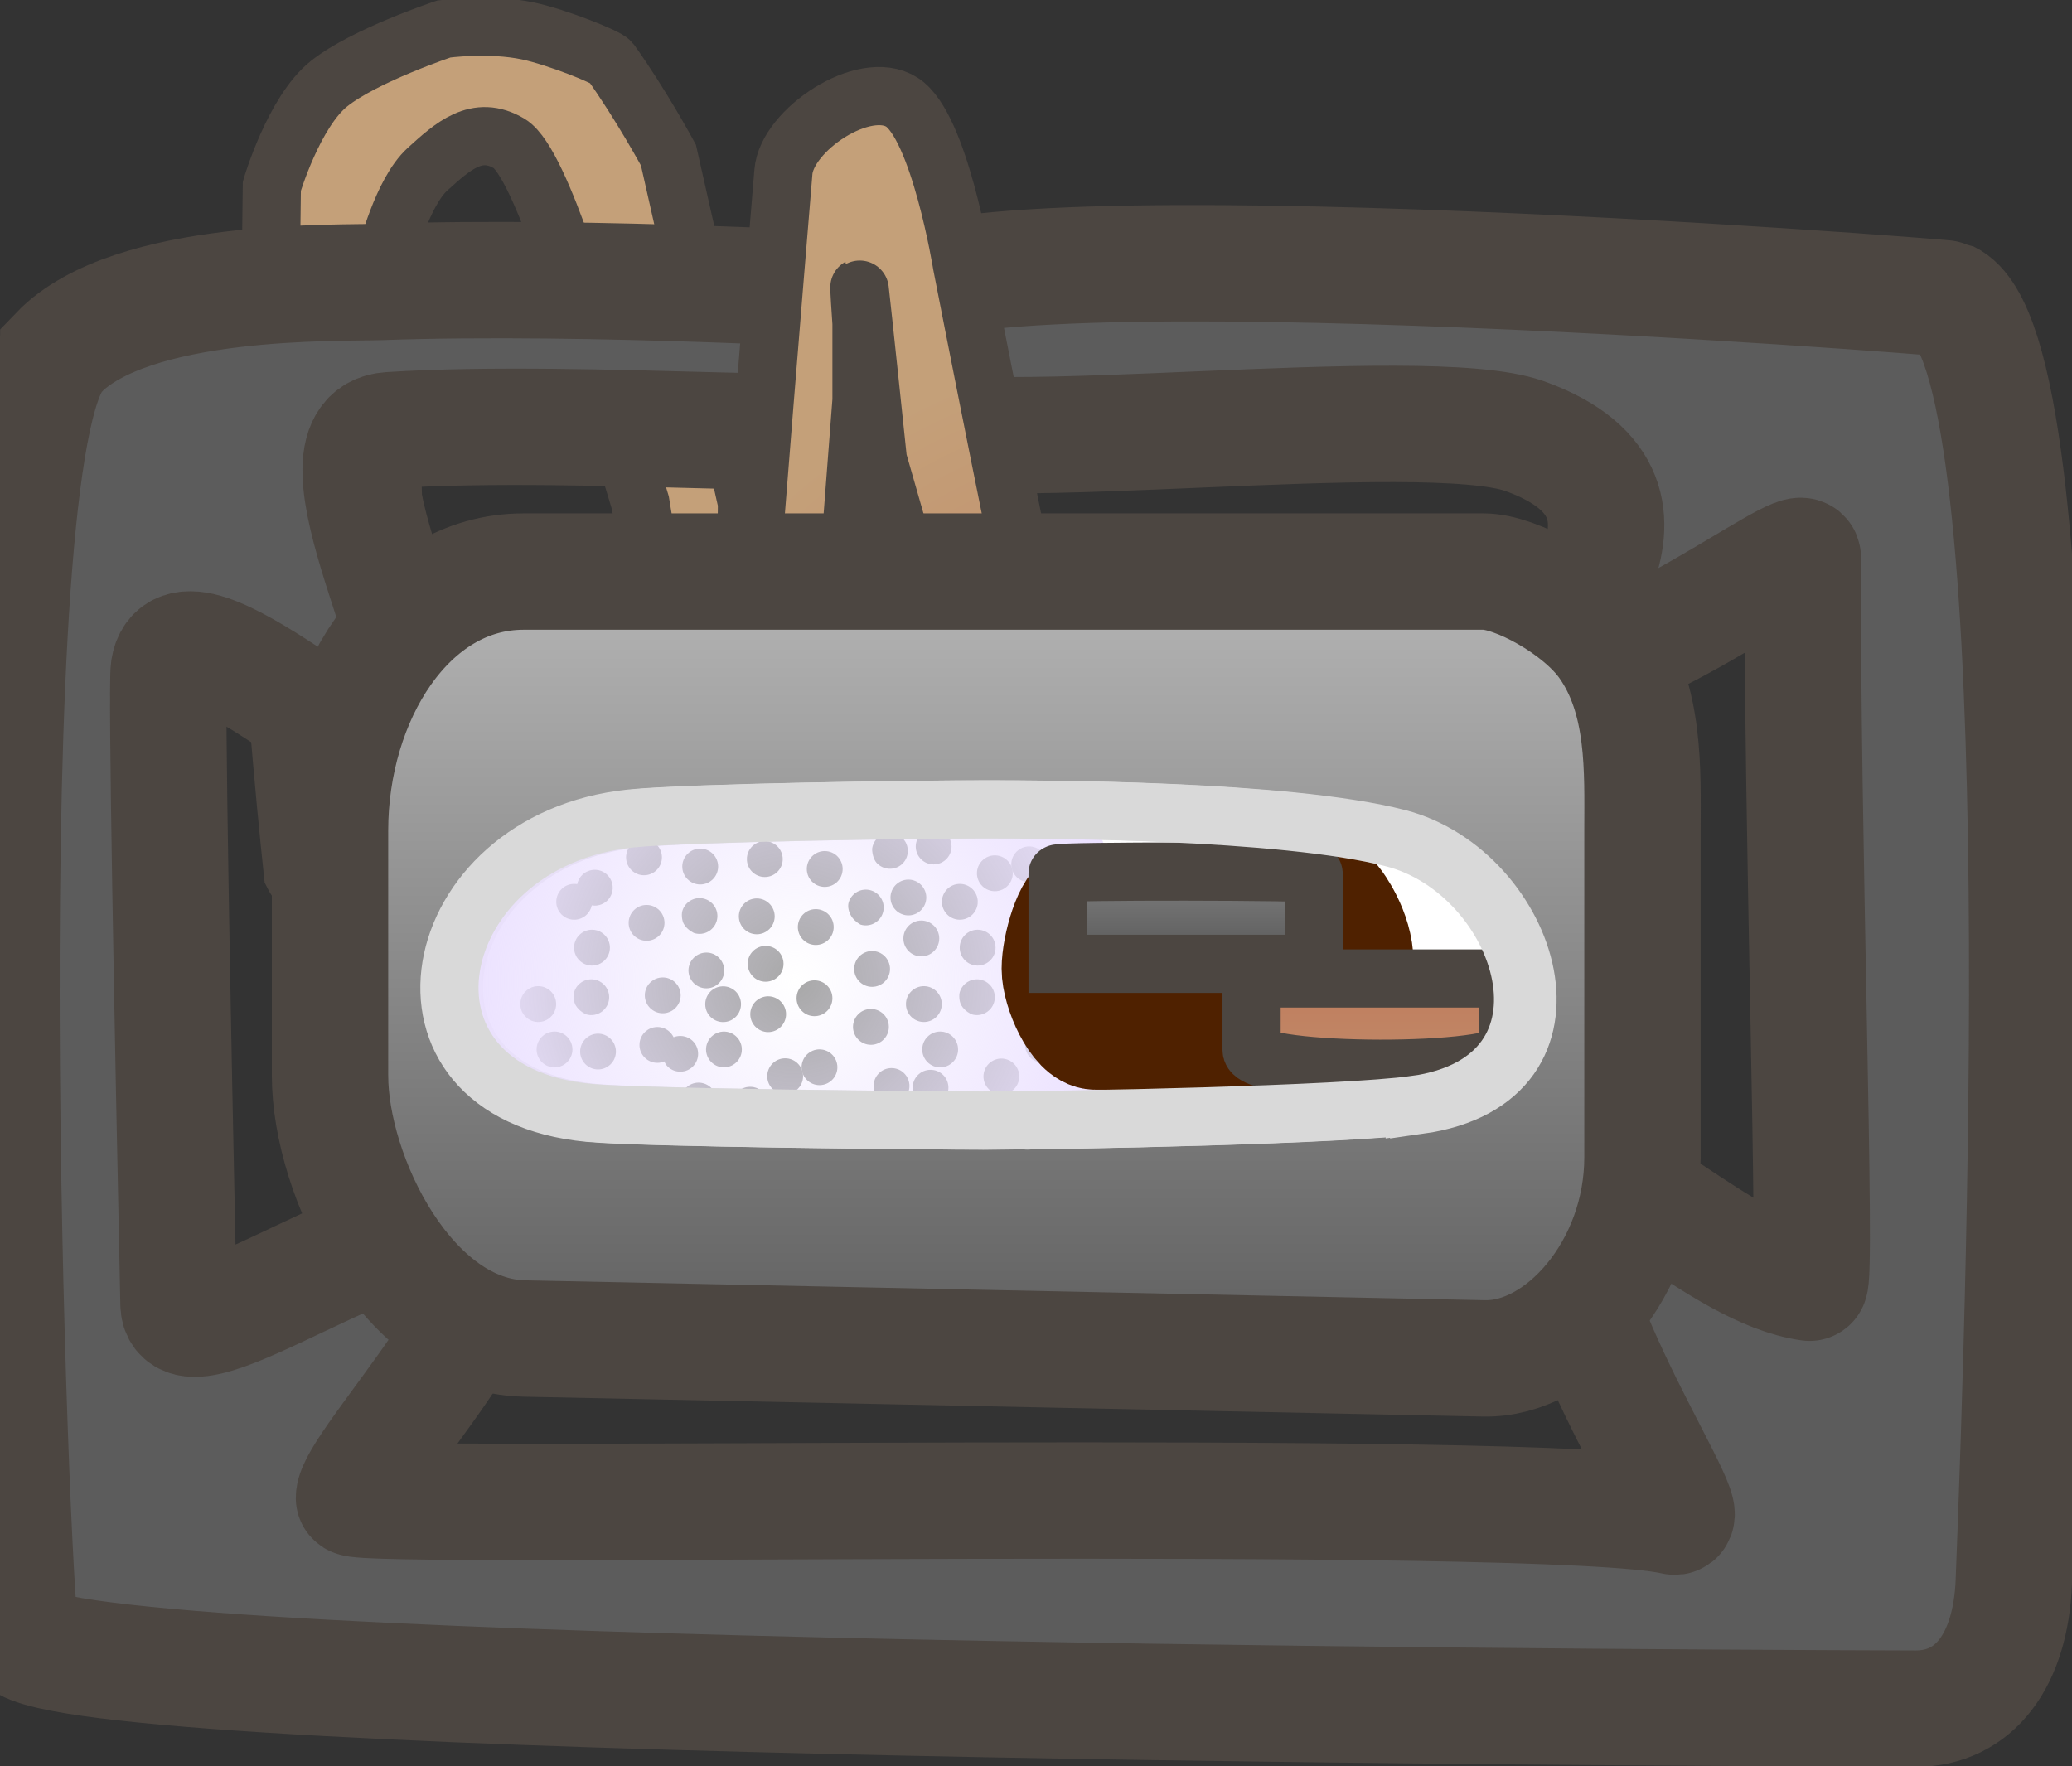 <svg version="1.1" xmlns="http://www.w3.org/2000/svg" xmlns:xlink="http://www.w3.org/1999/xlink" width="17.805" height="15.179" viewBox="0,0,17.805,15.179"><rect x="0" y="0" width="17.805" height="15.179" fill="#333333" stroke="none"/><defs><radialGradient cx="241.711" cy="179.797" r="5.171" gradientUnits="userSpaceOnUse" id="color-1"><stop offset="0" stop-color="#bf7d5e"/><stop offset="1" stop-color="#c4a079"/></radialGradient><radialGradient cx="241.711" cy="179.797" r="5.171" gradientUnits="userSpaceOnUse" id="color-2"><stop offset="0" stop-color="#bf7d5e"/><stop offset="1" stop-color="#c4a079"/></radialGradient><linearGradient x1="240" y1="176.619" x2="240" y2="183.381" gradientUnits="userSpaceOnUse" id="color-3"><stop offset="0" stop-color="#b5b5b5"/><stop offset="1" stop-color="#5f5f5f"/></linearGradient><radialGradient cx="238.357" cy="180.139" r="2.876" gradientUnits="userSpaceOnUse" id="color-4"><stop offset="0" stop-color="#ebe1ff" stop-opacity="0"/><stop offset="1" stop-color="#ebe1ff"/></radialGradient><linearGradient x1="240.632" y1="180.025" x2="243.172" y2="180.025" gradientUnits="userSpaceOnUse" id="color-5"><stop offset="0" stop-color="#d74d4d"/><stop offset="1" stop-color="#883135"/></linearGradient><linearGradient x1="243.384" y1="180.116" x2="243.384" y2="182.491" gradientUnits="userSpaceOnUse" id="color-6"><stop offset="0" stop-color="#bf7d5e"/><stop offset="1" stop-color="#c4a079"/></linearGradient><linearGradient x1="241.717" y1="177.92" x2="241.717" y2="179.991" gradientUnits="userSpaceOnUse" id="color-7"><stop offset="0" stop-color="#bfbfbf"/><stop offset="1" stop-color="#575757"/></linearGradient></defs><g transform="translate(-231.525,-171.708)"><g stroke-miterlimit="10"><path d="M237.179,176.922c-0.088,-0.501 -0.151,-0.892 -0.151,-0.892l-0.422,-1.397c0,0 -0.425,-1.525 -0.704,-1.691c-0.279,-0.167 -0.487,0.024 -0.704,0.221c-0.217,0.196 -0.352,0.735 -0.352,0.735l0.097,3.651c-0.103,0.182 -0.162,0.392 -0.162,0.617c0,0.241 0.068,0.466 0.186,0.656c-0.019,0.197 -0.088,0.507 -0.335,0.636c-0.375,0.196 -0.589,-0.236 -0.589,-0.236c0,0 -0.188,-1.729 -0.199,-2.685c-0.012,-1.046 0.017,-3.229 0.017,-3.229c0,0 0.189,-0.641 0.493,-0.882c0.304,-0.242 0.986,-0.469 0.986,-0.469c0,0 0.386,-0.054 0.722,0.017c0.242,0.051 0.68,0.224 0.71,0.266c0.262,0.366 0.497,0.801 0.497,0.801l0.675,2.987c0,0 -0.007,0.583 -0.009,0.943c-0.119,-0.037 -0.245,-0.058 -0.377,-0.058c-0.087,0 -0.172,0.009 -0.255,0.026c-0.041,-0.008 -0.082,-0.015 -0.124,-0.019z" fill="url(#color-1)" stroke="#4c4641" stroke-width="0.5"/><path d="M232.025,174.742c0.629,-0.655 2.418,-0.598 2.773,-0.611c1.794,-0.064 4.311,0.085 4.311,0.085c0,0 0.145,1.056 0.145,1.123c0,0.205 -2.692,-0.043 -4.38,0.066c-0.767,0.049 0.51,2.257 0.158,2.378c-0.037,0.013 0.109,0.466 0.075,0.49c-0.286,0.204 -2.021,-1.514 -2.131,-0.816c-0.023,0.149 0.032,3.05 0.083,5.457c0.012,0.566 1.969,-0.967 2.566,-0.609c0.563,0.337 -1.064,1.993 -1.058,2.276c0.002,0.109 10.236,-0.099 11.343,0.16c0.23,0.054 -1.387,-2.277 -0.824,-2.874c0.283,-0.301 1.206,0.756 1.989,0.865c0.067,0.009 -0.069,-3.971 -0.058,-6.231c0.001,-0.17 -1.621,1.093 -2.149,0.889c-0.196,-0.076 1.289,-1.385 -0.241,-1.934c-0.861,-0.309 -4.781,0.191 -5.341,-0.107c-1.061,-0.565 -0.184,-0.969 -0.181,-1.007c0.053,-0.788 9.131,-0.081 9.159,-0.067c0.929,0.443 0.674,8.26 0.566,11.026c-0.026,0.675 -0.339,1.092 -0.845,1.091c-3.358,-0.01 -16.176,-0.083 -16.28,-0.611c-0.091,-0.466 -0.461,-10.221 0.32,-11.035z" fill="#5c5c5c" stroke="#4c4641" stroke-width="1"/><path d="M242.875,178.073c-0.065,0.418 -0.497,1.085 -0.497,1.085c0,0 -1.345,0.566 -1.886,0.121c-0.541,-0.445 -0.719,-1.043 -0.719,-1.043l-0.282,-1.103l-0.422,-1.471c0,0 -0.142,-1.353 -0.156,-1.465c-0.013,-0.112 0.015,0.289 0.015,0.289v0.662l-0.141,1.838l-0.059,0.741c-0.132,-0.351 -0.417,-0.628 -0.774,-0.747c0.048,-0.693 0.218,-2.768 0.303,-3.796c0.03,-0.359 0.695,-0.804 1.018,-0.598c0.323,0.206 0.516,1.397 0.516,1.397c0,0 0.607,3.111 0.819,3.994c0.081,0.336 0.839,0.465 1.04,0.329c0.255,-0.173 0.256,-0.357 0.256,-0.357l-0.041,-1.18l0.001,-0.019c0.49,0.224 1.162,0.329 1.008,1.323z" fill="url(#color-2)" stroke="#4c4641" stroke-width="0.5"/><path d="M234.361,180.951c0,-0.495 0,-1.314 0,-2.107c0,-1.139 0.668,-2.224 1.662,-2.224c2.476,0 6.978,0 8.253,0c0.271,0 0.823,0.297 1.056,0.625c0.336,0.474 0.307,1.089 0.307,1.599c0,0.618 0,1.802 0,2.81c0,0.958 -0.699,1.742 -1.361,1.728c-1.274,-0.026 -5.772,-0.12 -8.25,-0.171c-0.997,-0.021 -1.667,-1.395 -1.667,-2.259z" fill="url(#color-3)" stroke="#4c4641" stroke-width="1"/><path d="M243.72,181.203c-0.612,0.086 -2.993,0.135 -3.72,0.135c-0.503,0 -2.922,-0.023 -3.375,-0.066c-1.851,-0.175 -1.427,-2.345 0.359,-2.53c0.489,-0.051 2.467,-0.078 3.017,-0.078c0.48,0 2.582,0.001 3.538,0.248c1.129,0.292 1.722,2.075 0.181,2.292z" fill="#ffffff" stroke="#d9d9d9" stroke-width="0.5"/><path d="M238.118,180.957c0,-0.085 0.069,-0.154 0.154,-0.154c0.085,0 0.154,0.069 0.154,0.154c0,0.085 -0.069,0.154 -0.154,0.154c-0.085,0 -0.154,-0.069 -0.154,-0.154z" fill="#a8a8a8" stroke="#cccccc" stroke-width="0"/><path d="M238.615,181.281c0,-0.085 0.069,-0.154 0.154,-0.154c0.085,0 0.154,0.069 0.154,0.154c0,0.085 -0.069,0.154 -0.154,0.154c-0.085,0 -0.154,-0.069 -0.154,-0.154z" fill="#a8a8a8" stroke="#cccccc" stroke-width="0"/><path d="M238.522,181.027c-0.081,-0.025 -0.127,-0.111 -0.102,-0.192c0.025,-0.081 0.111,-0.127 0.192,-0.102c0.081,0.025 0.127,0.111 0.102,0.192c-0.025,0.081 -0.111,0.127 -0.192,0.102z" fill="#a8a8a8" stroke="#cccccc" stroke-width="0"/><path d="M237.701,180.874c-0.081,-0.025 -0.127,-0.111 -0.102,-0.192c0.025,-0.081 0.111,-0.127 0.192,-0.102c0.081,0.025 0.127,0.111 0.102,0.192c-0.025,0.081 -0.111,0.127 -0.192,0.102z" fill="#a8a8a8" stroke="#cccccc" stroke-width="0"/><path d="M237.483,181.313c-0.081,-0.025 -0.127,-0.111 -0.102,-0.192c0.025,-0.081 0.111,-0.127 0.192,-0.102c0.081,0.025 0.127,0.111 0.102,0.192c-0.025,0.081 -0.111,0.127 -0.192,0.102z" fill="#a8a8a8" stroke="#cccccc" stroke-width="0"/><path d="M237.016,181.206c0.025,-0.081 0.111,-0.127 0.192,-0.102c0.081,0.025 0.127,0.111 0.102,0.192c-0.025,0.081 -0.111,0.127 -0.192,0.102c0,0 -0.043,-0.022 -0.072,-0.061c-0.028,-0.038 -0.042,-0.091 -0.03,-0.131z" fill="#a8a8a8" stroke="#cccccc" stroke-width="0"/><path d="M238.081,180.571c-0.081,-0.025 -0.127,-0.111 -0.102,-0.192c0.025,-0.081 0.111,-0.127 0.192,-0.102c0.081,0.025 0.127,0.111 0.102,0.192c-0.025,0.081 -0.111,0.127 -0.192,0.102z" fill="#a8a8a8" stroke="#cccccc" stroke-width="0"/><path d="M239.032,181.041c0,-0.085 0.069,-0.154 0.154,-0.154c0.085,0 0.154,0.069 0.154,0.154c0,0.085 -0.069,0.154 -0.154,0.154c-0.085,0 -0.154,-0.069 -0.154,-0.154z" fill="#a8a8a8" stroke="#cccccc" stroke-width="0"/><path d="M238.855,180.533c0,-0.085 0.069,-0.154 0.154,-0.154c0.085,0 0.154,0.069 0.154,0.154c0,0.085 -0.069,0.154 -0.154,0.154c-0.085,0 -0.154,-0.069 -0.154,-0.154z" fill="#a8a8a8" stroke="#cccccc" stroke-width="0"/><path d="M238.37,180.287c0,-0.085 0.069,-0.154 0.154,-0.154c0.085,0 0.154,0.069 0.154,0.154c0,0.085 -0.069,0.154 -0.154,0.154c-0.085,0 -0.154,-0.069 -0.154,-0.154z" fill="#a8a8a8" stroke="#cccccc" stroke-width="0"/><path d="M237.817,181.202c0,-0.085 0.069,-0.154 0.154,-0.154c0.085,0 0.154,0.069 0.154,0.154c0,0.085 -0.069,0.154 -0.154,0.154c-0.085,0 -0.154,-0.069 -0.154,-0.154z" fill="#a8a8a8" stroke="#cccccc" stroke-width="0"/><path d="M237.609,180.256c0.045,-0.072 0.14,-0.093 0.212,-0.048c0.072,0.045 0.093,0.14 0.048,0.212c-0.045,0.072 -0.14,0.093 -0.212,0.048c-0.072,-0.045 -0.093,-0.14 -0.048,-0.212z" fill="#a8a8a8" stroke="#cccccc" stroke-width="0"/><path d="M237.218,180.744c0.005,-0.036 0.022,-0.07 0.052,-0.096c0.064,-0.055 0.162,-0.048 0.217,0.016c0.055,0.064 0.048,0.162 -0.016,0.217c-0.064,0.055 -0.162,0.048 -0.217,-0.016c0,0 -0.013,-0.014 -0.024,-0.044c-0.008,-0.023 -0.014,-0.059 -0.012,-0.078z" fill="#a8a8a8" stroke="#cccccc" stroke-width="0"/><path d="M240.326,179.789c0,-0.085 0.069,-0.154 0.154,-0.154c0.085,0 0.154,0.069 0.154,0.154c0,0.085 -0.069,0.154 -0.154,0.154c-0.085,0 -0.154,-0.069 -0.154,-0.154z" fill="#a8a8a8" stroke="#cccccc" stroke-width="0"/><path d="M240.257,180.281c0,-0.085 0.069,-0.154 0.154,-0.154c0.085,0 0.154,0.069 0.154,0.154c0,0.085 -0.069,0.154 -0.154,0.154c-0.085,0 -0.154,-0.069 -0.154,-0.154z" fill="#a8a8a8" stroke="#cccccc" stroke-width="0"/><path d="M239.772,179.852c0,-0.085 0.069,-0.154 0.154,-0.154c0.085,0 0.154,0.069 0.154,0.154c0,0.085 -0.069,0.154 -0.154,0.154c-0.085,0 -0.154,-0.069 -0.154,-0.154z" fill="#a8a8a8" stroke="#cccccc" stroke-width="0"/><path d="M239.288,179.773c0,-0.085 0.069,-0.154 0.154,-0.154c0.085,0 0.154,0.069 0.154,0.154c0,0.085 -0.069,0.154 -0.154,0.154c-0.085,0 -0.154,-0.069 -0.154,-0.154z" fill="#a8a8a8" stroke="#cccccc" stroke-width="0"/><path d="M239.92,179.213c0,-0.085 0.069,-0.154 0.154,-0.154c0.085,0 0.154,0.069 0.154,0.154c0,0.085 -0.069,0.154 -0.154,0.154c-0.085,0 -0.154,-0.069 -0.154,-0.154z" fill="#a8a8a8" stroke="#cccccc" stroke-width="0"/><path d="M240.418,179.537c0,-0.085 0.069,-0.154 0.154,-0.154c0.085,0 0.154,0.069 0.154,0.154c0,0.085 -0.069,0.154 -0.154,0.154c-0.085,0 -0.154,-0.069 -0.154,-0.154z" fill="#a8a8a8" stroke="#cccccc" stroke-width="0"/><path d="M239.31,180.337c0,-0.085 0.069,-0.154 0.154,-0.154c0.085,0 0.154,0.069 0.154,0.154c0,0.085 -0.069,0.154 -0.154,0.154c-0.085,0 -0.154,-0.069 -0.154,-0.154z" fill="#a8a8a8" stroke="#cccccc" stroke-width="0"/><path d="M240.324,179.283c-0.081,-0.025 -0.127,-0.111 -0.102,-0.192c0.025,-0.081 0.111,-0.127 0.192,-0.102c0.081,0.025 0.127,0.111 0.102,0.192c-0.025,0.081 -0.111,0.127 -0.192,0.102z" fill="#a8a8a8" stroke="#cccccc" stroke-width="0"/><path d="M239.503,179.13c-0.081,-0.025 -0.127,-0.111 -0.102,-0.192c0.025,-0.081 0.111,-0.127 0.192,-0.102c0.081,0.025 0.127,0.111 0.102,0.192c-0.025,0.081 -0.111,0.127 -0.192,0.102z" fill="#a8a8a8" stroke="#cccccc" stroke-width="0"/><path d="M239.286,179.568c-0.081,-0.025 -0.127,-0.111 -0.102,-0.192c0.025,-0.081 0.111,-0.127 0.192,-0.102c0.081,0.025 0.127,0.111 0.102,0.192c-0.025,0.081 -0.111,0.127 -0.192,0.102z" fill="#a8a8a8" stroke="#cccccc" stroke-width="0"/><path d="M238.818,179.462c0.025,-0.081 0.111,-0.127 0.192,-0.102c0.081,0.025 0.127,0.111 0.102,0.192c-0.025,0.081 -0.111,0.127 -0.192,0.102c0,0 -0.043,-0.022 -0.072,-0.061c-0.028,-0.038 -0.042,-0.091 -0.03,-0.131z" fill="#a8a8a8" stroke="#cccccc" stroke-width="0"/><path d="M239.883,178.827c-0.081,-0.025 -0.127,-0.111 -0.102,-0.192c0.025,-0.081 0.111,-0.127 0.192,-0.102c0.081,0.025 0.127,0.111 0.102,0.192c-0.025,0.081 -0.111,0.127 -0.192,0.102z" fill="#a8a8a8" stroke="#cccccc" stroke-width="0"/><path d="M239.773,180.233c0.025,-0.081 0.111,-0.127 0.192,-0.102c0.081,0.025 0.127,0.111 0.102,0.192c-0.025,0.081 -0.111,0.127 -0.192,0.102c0,0 -0.059,-0.024 -0.09,-0.079c-0.017,-0.03 -0.021,-0.085 -0.012,-0.113z" fill="#a8a8a8" stroke="#cccccc" stroke-width="0"/><path d="M238.865,180.035c0,-0.085 0.069,-0.154 0.154,-0.154c0.085,0 0.154,0.069 0.154,0.154c0,0.085 -0.069,0.154 -0.154,0.154c-0.085,0 -0.154,-0.069 -0.154,-0.154z" fill="#a8a8a8" stroke="#cccccc" stroke-width="0"/><path d="M240.334,180.688c0,-0.085 0.069,-0.154 0.154,-0.154c0.085,0 0.154,0.069 0.154,0.154c0,0.085 -0.069,0.154 -0.154,0.154c-0.085,0 -0.154,-0.069 -0.154,-0.154z" fill="#a8a8a8" stroke="#cccccc" stroke-width="0"/><path d="M240.765,180.373c0,-0.085 0.069,-0.154 0.154,-0.154c0.085,0 0.154,0.069 0.154,0.154c0,0.085 -0.069,0.154 -0.154,0.154c-0.085,0 -0.154,-0.069 -0.154,-0.154z" fill="#a8a8a8" stroke="#cccccc" stroke-width="0"/><path d="M239.45,180.727c0,-0.085 0.069,-0.154 0.154,-0.154c0.085,0 0.154,0.069 0.154,0.154c0,0.085 -0.069,0.154 -0.154,0.154c-0.085,0 -0.154,-0.069 -0.154,-0.154z" fill="#a8a8a8" stroke="#cccccc" stroke-width="0"/><path d="M239.619,179.458c0,-0.085 0.069,-0.154 0.154,-0.154c0.085,0 0.154,0.069 0.154,0.154c0,0.085 -0.069,0.154 -0.154,0.154c-0.085,0 -0.154,-0.069 -0.154,-0.154z" fill="#a8a8a8" stroke="#cccccc" stroke-width="0"/><path d="M239.411,178.511c0.045,-0.072 0.14,-0.093 0.212,-0.048c0.072,0.045 0.093,0.14 0.048,0.212c-0.045,0.072 -0.14,0.093 -0.212,0.048c-0.072,-0.045 -0.093,-0.14 -0.048,-0.212z" fill="#a8a8a8" stroke="#cccccc" stroke-width="0"/><path d="M239.02,179c0.005,-0.036 0.022,-0.07 0.052,-0.096c0.064,-0.055 0.162,-0.048 0.217,0.016c0.055,0.064 0.048,0.162 -0.016,0.217c-0.064,0.055 -0.162,0.048 -0.217,-0.016c0,0 -0.013,-0.014 -0.024,-0.044c-0.008,-0.023 -0.014,-0.059 -0.012,-0.078z" fill="#a8a8a8" stroke="#cccccc" stroke-width="0"/><path d="M237.943,179.091c0,-0.085 0.069,-0.154 0.154,-0.154c0.085,0 0.154,0.069 0.154,0.154c0,0.085 -0.069,0.154 -0.154,0.154c-0.085,0 -0.154,-0.069 -0.154,-0.154z" fill="#a8a8a8" stroke="#cccccc" stroke-width="0"/><path d="M237.874,179.583c0,-0.085 0.069,-0.154 0.154,-0.154c0.085,0 0.154,0.069 0.154,0.154c0,0.085 -0.069,0.154 -0.154,0.154c-0.085,0 -0.154,-0.069 -0.154,-0.154z" fill="#a8a8a8" stroke="#cccccc" stroke-width="0"/><path d="M237.388,179.155c0,-0.085 0.069,-0.154 0.154,-0.154c0.085,0 0.154,0.069 0.154,0.154c0,0.085 -0.069,0.154 -0.154,0.154c-0.085,0 -0.154,-0.069 -0.154,-0.154z" fill="#a8a8a8" stroke="#cccccc" stroke-width="0"/><path d="M236.905,179.076c0,-0.085 0.069,-0.154 0.154,-0.154c0.085,0 0.154,0.069 0.154,0.154c0,0.085 -0.069,0.154 -0.154,0.154c-0.085,0 -0.154,-0.069 -0.154,-0.154z" fill="#a8a8a8" stroke="#cccccc" stroke-width="0"/><path d="M236.927,179.639c0,-0.085 0.069,-0.154 0.154,-0.154c0.085,0 0.154,0.069 0.154,0.154c0,0.085 -0.069,0.154 -0.154,0.154c-0.085,0 -0.154,-0.069 -0.154,-0.154z" fill="#a8a8a8" stroke="#cccccc" stroke-width="0"/><path d="M237.55,180.195c-0.081,-0.025 -0.127,-0.111 -0.102,-0.192c0.025,-0.081 0.111,-0.127 0.192,-0.102c0.081,0.025 0.127,0.111 0.102,0.192c-0.025,0.081 -0.111,0.127 -0.192,0.102z" fill="#a8a8a8" stroke="#cccccc" stroke-width="0"/><path d="M236.902,178.871c-0.081,-0.025 -0.127,-0.111 -0.102,-0.192c0.025,-0.081 0.111,-0.127 0.192,-0.102c0.081,0.025 0.127,0.111 0.102,0.192c-0.025,0.081 -0.111,0.127 -0.192,0.102z" fill="#a8a8a8" stroke="#cccccc" stroke-width="0"/><path d="M236.435,178.764c0.025,-0.081 0.111,-0.127 0.192,-0.102c0.081,0.025 0.127,0.111 0.102,0.192c-0.025,0.081 -0.111,0.127 -0.192,0.102c0,0 -0.043,-0.022 -0.072,-0.061c-0.028,-0.038 -0.042,-0.091 -0.03,-0.131z" fill="#a8a8a8" stroke="#cccccc" stroke-width="0"/><path d="M237.389,179.535c0.025,-0.081 0.111,-0.127 0.192,-0.102c0.081,0.025 0.127,0.111 0.102,0.192c-0.025,0.081 -0.111,0.127 -0.192,0.102c0,0 -0.059,-0.024 -0.09,-0.079c-0.017,-0.03 -0.021,-0.085 -0.012,-0.113z" fill="#a8a8a8" stroke="#cccccc" stroke-width="0"/><path d="M236.482,179.337c0,-0.085 0.069,-0.154 0.154,-0.154c0.085,0 0.154,0.069 0.154,0.154c0,0.085 -0.069,0.154 -0.154,0.154c-0.085,0 -0.154,-0.069 -0.154,-0.154z" fill="#a8a8a8" stroke="#cccccc" stroke-width="0"/><path d="M237.95,179.991c0,-0.085 0.069,-0.154 0.154,-0.154c0.085,0 0.154,0.069 0.154,0.154c0,0.085 -0.069,0.154 -0.154,0.154c-0.085,0 -0.154,-0.069 -0.154,-0.154z" fill="#a8a8a8" stroke="#cccccc" stroke-width="0"/><path d="M238.381,179.675c0,-0.085 0.069,-0.154 0.154,-0.154c0.085,0 0.154,0.069 0.154,0.154c0,0.085 -0.069,0.154 -0.154,0.154c-0.085,0 -0.154,-0.069 -0.154,-0.154z" fill="#a8a8a8" stroke="#cccccc" stroke-width="0"/><path d="M238.458,179.176c0,-0.085 0.069,-0.154 0.154,-0.154c0.085,0 0.154,0.069 0.154,0.154c0,0.085 -0.069,0.154 -0.154,0.154c-0.085,0 -0.154,-0.069 -0.154,-0.154z" fill="#a8a8a8" stroke="#cccccc" stroke-width="0"/><path d="M238.45,178.599c0,-0.085 0.069,-0.154 0.154,-0.154c0.085,0 0.154,0.069 0.154,0.154c0,0.085 -0.069,0.154 -0.154,0.154c-0.085,0 -0.154,-0.069 -0.154,-0.154z" fill="#a8a8a8" stroke="#cccccc" stroke-width="0"/><path d="M237.066,180.262c0,-0.085 0.069,-0.154 0.154,-0.154c0.085,0 0.154,0.069 0.154,0.154c0,0.085 -0.069,0.154 -0.154,0.154c-0.085,0 -0.154,-0.069 -0.154,-0.154z" fill="#a8a8a8" stroke="#cccccc" stroke-width="0"/><path d="M237.235,178.76c0,-0.085 0.069,-0.154 0.154,-0.154c0.085,0 0.154,0.069 0.154,0.154c0,0.085 -0.069,0.154 -0.154,0.154c-0.085,0 -0.154,-0.069 -0.154,-0.154z" fill="#a8a8a8" stroke="#cccccc" stroke-width="0"/><path d="M239.029,178.797c-0.084,0.014 -0.163,-0.043 -0.177,-0.127c-0.014,-0.084 0.043,-0.163 0.127,-0.177c0.084,-0.014 0.163,0.043 0.177,0.127c0.014,0.084 -0.043,0.163 -0.127,0.177z" fill="#a8a8a8" stroke="#cccccc" stroke-width="0"/><path d="M240.085,181.106c-0.081,-0.025 -0.127,-0.111 -0.102,-0.192c0.025,-0.081 0.111,-0.127 0.192,-0.102c0.081,0.025 0.127,0.111 0.102,0.192c-0.025,0.081 -0.111,0.127 -0.192,0.102z" fill="#a8a8a8" stroke="#cccccc" stroke-width="0"/><path d="M239.867,181.545c-0.081,-0.025 -0.127,-0.111 -0.102,-0.192c0.025,-0.081 0.111,-0.127 0.192,-0.102c0.081,0.025 0.127,0.111 0.102,0.192c-0.025,0.081 -0.111,0.127 -0.192,0.102z" fill="#a8a8a8" stroke="#cccccc" stroke-width="0"/><path d="M240.465,180.804c-0.081,-0.025 -0.127,-0.111 -0.102,-0.192c0.025,-0.081 0.111,-0.127 0.192,-0.102c0.081,0.025 0.127,0.111 0.102,0.192c-0.025,0.081 -0.111,0.127 -0.192,0.102z" fill="#a8a8a8" stroke="#cccccc" stroke-width="0"/><path d="M240.2,181.435c0,-0.085 0.069,-0.154 0.154,-0.154c0.085,0 0.154,0.069 0.154,0.154c0,0.085 -0.069,0.154 -0.154,0.154c-0.085,0 -0.154,-0.069 -0.154,-0.154z" fill="#a8a8a8" stroke="#cccccc" stroke-width="0"/><path d="M239.369,181.035c0.005,-0.036 0.022,-0.07 0.052,-0.096c0.064,-0.055 0.162,-0.048 0.217,0.016c0.055,0.064 0.048,0.162 -0.016,0.217c-0.064,0.055 -0.162,0.048 -0.217,-0.016c0,0 -0.013,-0.014 -0.024,-0.044c-0.008,-0.023 -0.014,-0.059 -0.012,-0.078z" fill="#a8a8a8" stroke="#cccccc" stroke-width="0"/><path d="M236.458,179.852c0,-0.085 0.069,-0.154 0.154,-0.154c0.085,0 0.154,0.069 0.154,0.154c0,0.085 -0.069,0.154 -0.154,0.154c-0.085,0 -0.154,-0.069 -0.154,-0.154z" fill="#a8a8a8" stroke="#cccccc" stroke-width="0"/><path d="M235.996,180.337c0,-0.085 0.069,-0.154 0.154,-0.154c0.085,0 0.154,0.069 0.154,0.154c0,0.085 -0.069,0.154 -0.154,0.154c-0.085,0 -0.154,-0.069 -0.154,-0.154z" fill="#a8a8a8" stroke="#cccccc" stroke-width="0"/><path d="M236.619,180.892c-0.081,-0.025 -0.127,-0.111 -0.102,-0.192c0.025,-0.081 0.111,-0.127 0.192,-0.102c0.081,0.025 0.127,0.111 0.102,0.192c-0.025,0.081 -0.111,0.127 -0.192,0.102z" fill="#a8a8a8" stroke="#cccccc" stroke-width="0"/><path d="M235.969,178.997c0.025,-0.081 0.111,-0.127 0.192,-0.102c0.081,0.025 0.127,0.111 0.102,0.192c-0.025,0.081 -0.111,0.127 -0.192,0.102c0,0 -0.043,-0.022 -0.072,-0.061c-0.028,-0.038 -0.042,-0.091 -0.03,-0.131z" fill="#a8a8a8" stroke="#cccccc" stroke-width="0"/><path d="M236.459,180.233c0.025,-0.081 0.111,-0.127 0.192,-0.102c0.081,0.025 0.127,0.111 0.102,0.192c-0.025,0.081 -0.111,0.127 -0.192,0.102c0,0 -0.059,-0.024 -0.09,-0.079c-0.017,-0.03 -0.021,-0.085 -0.012,-0.113z" fill="#a8a8a8" stroke="#cccccc" stroke-width="0"/><path d="M236.54,181.372c0,-0.085 0.069,-0.154 0.154,-0.154c0.085,0 0.154,0.069 0.154,0.154c0,0.085 -0.069,0.154 -0.154,0.154c-0.085,0 -0.154,-0.069 -0.154,-0.154z" fill="#a8a8a8" stroke="#cccccc" stroke-width="0"/><path d="M237.02,180.688c0,-0.085 0.069,-0.154 0.154,-0.154c0.085,0 0.154,0.069 0.154,0.154c0,0.085 -0.069,0.154 -0.154,0.154c-0.085,0 -0.154,-0.069 -0.154,-0.154z" fill="#a8a8a8" stroke="#cccccc" stroke-width="0"/><path d="M236.136,180.727c0,-0.085 0.069,-0.154 0.154,-0.154c0.085,0 0.154,0.069 0.154,0.154c0,0.085 -0.069,0.154 -0.154,0.154c-0.085,0 -0.154,-0.069 -0.154,-0.154z" fill="#a8a8a8" stroke="#cccccc" stroke-width="0"/><path d="M236.305,179.458c0,-0.085 0.069,-0.154 0.154,-0.154c0.085,0 0.154,0.069 0.154,0.154c0,0.085 -0.069,0.154 -0.154,0.154c-0.085,0 -0.154,-0.069 -0.154,-0.154z" fill="#a8a8a8" stroke="#cccccc" stroke-width="0"/><path d="M235.648,180.955c-0.115,-0.686 0.031,-1.418 0.304,-2.063c0.186,-0.44 4.887,-0.304 4.969,-0.135c0.395,0.82 0.41,1.773 0.077,2.591c-0.185,0.454 -5.333,-0.298 -5.349,-0.393z" fill="url(#color-4)" stroke="#2f004d" stroke-width="0"/><path d="M240.632,180.033c0,-0.184 0.106,-0.556 0.214,-0.556c0.343,0 2.142,0 2.142,0c0,0 0.184,0.236 0.184,0.506c0,0.27 -0.184,0.59 -0.184,0.59c0,0 -1.668,0 -2.049,0c-0.148,0 -0.307,-0.358 -0.307,-0.54z" fill="url(#color-5)" stroke="#4f2100" stroke-width="1"/><path d="M242.28,180.731c0,-0.219 0,-0.614 0,-0.614h2.206c0,0 0,0.357 0,0.614c0,0.219 -2.206,0.212 -2.206,0z" fill="url(#color-6)" stroke="#4c4641" stroke-width="0.5"/><path d="M240.613,179.991c0,0 0,-0.484 0,-0.775c0,-0.026 2.206,-0.021 2.206,0c0,0.315 0,0.775 0,0.775z" fill="url(#color-7)" stroke="#4c4641" stroke-width="0.5"/><path d="M243.682,181.203c-0.612,0.086 -2.993,0.135 -3.72,0.135c-0.503,0 -2.922,-0.023 -3.375,-0.066c-1.851,-0.175 -1.427,-2.345 0.359,-2.53c0.489,-0.051 2.467,-0.078 3.017,-0.078c0.48,0 2.582,0.001 3.538,0.248c1.129,0.292 1.722,2.075 0.181,2.292z" fill="none" stroke="#d9d9d9" stroke-width="0.5"/></g></g></svg><!--rotationCenter:8.475114999999988:8.291519999999991-->
